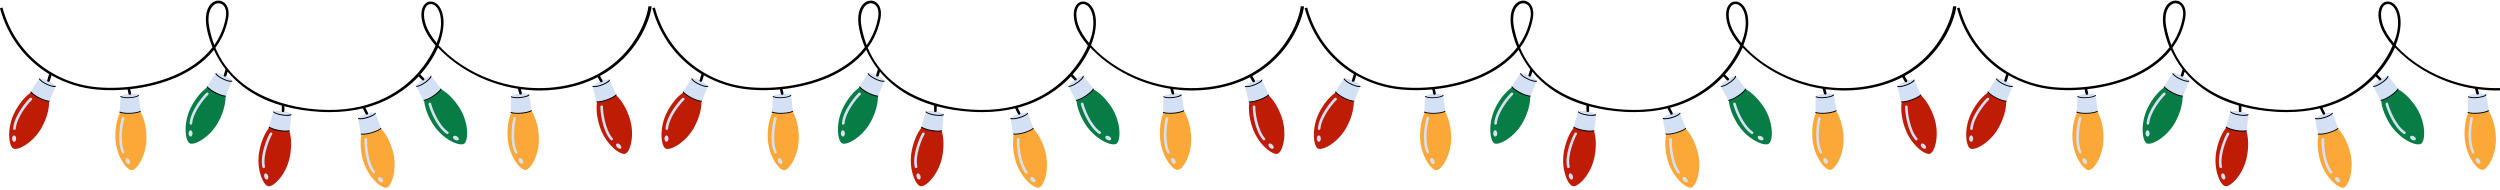 <svg width="1920" height="146" viewBox="0 0 1920 146" fill="none" xmlns="http://www.w3.org/2000/svg">
<g clip-path="url(#clip0_68_1818)">
<path d="M168 93.1C161.5 105.5 149.2 111.9 145.7 110.1C142.2 108.3 140.4 94.5 146.8 82.1C153.2 69.7 163.3 62.1 169.1 65.1C175 68.1 174.5 80.7 168 93.1ZM329 67.7C323.4 71.3 325.1 83.7 332.6 95.5C340.2 107.3 353 112.6 356.4 110.4C359.8 108.2 360.3 94.4 352.8 82.6C345.2 70.8 334.6 64.1 329 67.7Z" fill="#087C45"/>
<path d="M112.5 105C112.8 119 105.2 130.6 101.2 130.7C97.2 130.8 89 119.6 88.6 105.6C88.3 91.6 93.3 80.1 99.9 79.9C106.5 79.7 112.2 91 112.5 105ZM283.6 95.1C277.2 96.8 275.1 109.2 278.7 122.7C282.4 136.2 293.1 145.1 296.9 144.1C300.7 143.1 305.4 130 301.8 116.5C298.1 102.9 290 93.3 283.6 95.1ZM400.1 79.8C393.5 80.2 388.9 92 389.9 106C390.9 120 399.6 130.8 403.6 130.5C407.6 130.2 414.8 118.3 413.8 104.3C412.8 90.3 406.7 79.3 400.1 79.8Z" fill="#FCA838"/>
<path d="M32.5 97.1C26 109.5 13.7 115.9 10.2 114.1C6.7 112.3 4.9 98.5 11.3 86.1C17.7 73.7 27.8 66.1 33.6 69.1C39.5 72.1 39 84.7 32.5 97.1ZM215.8 93.2C209.3 91.9 201.9 102 199.2 115.8C196.5 129.6 202.1 142.3 206 143C209.9 143.8 219.9 134.2 222.6 120.4C225.3 106.6 222.3 94.5 215.8 93.2ZM464 69.9C457.7 72 456.3 84.5 460.8 97.8C465.3 111.1 476.4 119.3 480.2 118.1C484 116.8 487.9 103.5 483.4 90.2C478.9 76.9 470.3 67.8 464 69.9Z" fill="#BF1C06"/>
<path d="M106.5 72.9L108 85.4C104 87.4 95.4 87.8 91.8 86.1L92.6 73.9C95.6 71.9 102.6 70.9 106.5 72.9ZM96.9 121.6C96.2 122 96.1 123.3 96.8 124.5C97.5 125.7 98.6 126.3 99.3 125.9C100 125.5 100.1 124.2 99.4 123C98.7 121.7 97.6 121.1 96.9 121.6ZM95.5 91.2C95.7 90.7 95.4 90.1 94.9 89.9C94.4 89.7 93.8 90 93.6 90.5C92.8 93 89.4 107.8 93.6 117.2C93.8 117.6 94.1 117.8 94.5 117.8C94.6 117.8 94.8 117.8 94.9 117.7C95.4 117.5 95.6 116.9 95.4 116.4C91.9 108.4 94.3 94.9 95.5 91.2ZM30.1 60.3L23.5 70.5C25.9 73.8 33.6 77.6 38 77.8L42.7 66.2C40.3 62.5 33.7 60 30.1 60.3ZM10.8 104C10 104 9.3 105.1 9.3 106.5C9.3 107.8 10 108.9 10.9 108.9C11.7 108.9 12.4 107.8 12.4 106.4C12.4 105.1 11.7 104 10.8 104ZM23 75.3C21 77.1 10.9 88.4 10.1 98.7C10.1 99.1 10.3 99.5 10.6 99.7C10.7 99.8 10.9 99.8 11 99.8C11.5 99.8 12 99.4 12.1 98.9C12.8 90.1 21.5 79.5 24.4 76.8C24.8 76.4 24.8 75.8 24.5 75.4C24.1 75 23.4 75 23 75.3ZM165.6 56.3L159 66.5C161.4 69.8 169.1 73.6 173.5 73.8L178.2 62.2C175.8 58.5 169.2 56 165.6 56.3ZM146.3 100C145.5 100 144.8 101.1 144.8 102.5C144.8 103.8 145.5 104.9 146.4 104.9C147.2 104.9 147.9 103.8 147.9 102.4C147.8 101.1 147.1 100 146.3 100ZM158.5 71.3C156.5 73.1 146.4 84.4 145.6 94.7C145.6 95.1 145.8 95.5 146.1 95.7C146.2 95.8 146.4 95.8 146.5 95.8C147 95.8 147.5 95.4 147.6 94.9C148.3 86.1 157 75.5 159.9 72.8C160.3 72.4 160.3 71.8 160 71.4C159.5 71 158.9 71 158.5 71.3ZM209.9 85.8L206.5 97.5C209.7 100 218.2 101.4 222.5 100.4L223.8 87.9C220.3 85 213.3 84.5 209.9 85.8ZM203.7 133.2C202.9 133.5 202.6 134.7 203 136C203.4 137.3 204.4 138.1 205.2 137.9C206 137.6 206.3 136.4 205.9 135.1C205.5 133.8 204.5 132.9 203.7 133.2ZM208.7 101.9C208.2 101.6 207.6 101.8 207.3 102.2C205.9 104.5 199.4 118.2 201.5 128.3C201.6 128.7 201.9 129 202.3 129.1C202.4 129.1 202.6 129.1 202.7 129.1C203.2 129 203.6 128.5 203.5 127.9C201.7 119.2 207 106.6 209 103.2C209.3 102.8 209.2 102.1 208.7 101.9ZM288.3 86.7C284 85.7 277.4 88.3 275 91L277.1 103C281.1 103.8 289.3 101.3 292.7 98.5L288.3 86.7ZM290.5 136.2C289.9 136.8 290.2 138 291.1 139C292 140 293.3 140.3 293.9 139.7C294.5 139.1 294.2 137.9 293.3 136.9C292.4 135.9 291.2 135.7 290.5 136.2ZM282 107.1C282 106.6 281.6 106.1 281.1 106C280.5 106 280.1 106.4 280 106.9C279.8 109.5 280 124.7 286.4 132.9C286.6 133.2 287.1 133.3 287.4 133.3C287.5 133.3 287.7 133.2 287.8 133.1C288.2 132.8 288.3 132.1 288 131.7C282.6 124.7 281.7 111 282 107.1ZM338.8 68.2L331.1 58.3C326.7 58.7 321.2 63.1 319.7 66.4L325.3 77.2C329.3 76.8 336.4 71.9 338.8 68.2ZM350.9 104.7C349.7 104.1 348.4 104.1 348 104.9C347.6 105.6 348.2 106.8 349.4 107.4C350.6 108 351.9 108 352.3 107.2C352.7 106.5 352 105.4 350.9 104.7ZM331.1 79.6C331 79.1 330.4 78.7 329.9 78.8C329.4 78.9 329 79.5 329.1 80C329.7 82.6 334.5 97 343 102.8C343.3 103 343.8 103 344.1 102.8C344.2 102.7 344.3 102.6 344.4 102.5C344.7 102 344.6 101.4 344.1 101.1C336.9 96.2 332 83.5 331.1 79.6ZM392.5 74.1L392.2 86.3C395.9 87.8 404.5 87 408.4 84.9L406.4 72.5C402.3 70.7 395.4 72 392.5 74.1ZM398.8 121.5C398.1 122 398.1 123.2 398.8 124.4C399.5 125.5 400.7 126.1 401.4 125.6C402.1 125.1 402.1 123.9 401.4 122.7C400.7 121.6 399.5 121.1 398.8 121.5ZM396.2 91.2C396.4 90.7 396 90.1 395.5 90C395 89.8 394.4 90.2 394.3 90.7C393.6 93.3 390.8 108.2 395.5 117.4C395.7 117.8 396.1 118 396.4 117.9C396.5 117.9 396.7 117.9 396.8 117.8C397.3 117.6 397.5 117 397.2 116.5C393.3 108.6 395.1 95 396.2 91.2ZM468.2 61.3C463.8 60.6 457.4 63.6 455.2 66.4L458 78.3C462 78.8 470.1 75.9 473.3 72.9L468.2 61.3ZM476.2 111.1C475.2 110.2 473.9 109.9 473.4 110.6C472.8 111.2 473.2 112.5 474.2 113.4C475.2 114.3 476.5 114.6 477 113.9C477.5 113.3 477.1 112.1 476.2 111.1ZM463.1 82C463.1 81.4 462.7 81 462.1 81C461.5 81 461.1 81.4 461.1 82C461 84.7 462.2 99.8 469 107.5C469.3 107.8 469.7 107.9 470 107.8C470.1 107.8 470.3 107.7 470.4 107.6C470.8 107.2 470.9 106.6 470.5 106.2C464.7 99.5 463 85.9 463.1 82Z" fill="#D4E1F4"/>
<path d="M498 4.8C496.3 19 479.5 60.8 426.2 67C403.6 69.6 380 64.7 359.9 53.1C350.8 47.9 342.8 41.4 336.9 34.8C339.9 27.3 341 20.4 340.6 15.1C340.1 8.2 337.3 3.2 333.2 1.6C330.8 0.7 328.3 1.2 326.5 2.9C323.2 6.1 322.7 12.4 325.2 19.9C326.7 24.4 329.9 29.7 334.5 35C330.6 44 324.5 52.6 318.4 58.8C305.7 71.7 282.8 86.5 245.4 84.2C225.8 83 182 75.8 165.4 36.7C170 30.5 173.5 23.2 175.2 14.3C176.3 8.5 175 3.8 171.6 1.6C169.2 -1.39475e-05 166.1 0.1 163.5 1.8C158.7 5 157 12.5 158.8 21.8C159.6 26 161 31 163.2 36.3C155.4 46.5 144.6 53.1 135.4 57.3C117.8 65.2 95.1 68.8 74.7 67C39.6 63.8 11 39.8 1.9 5.8L0 6.3C5.8 28.1 19.5 45.9 37.9 57C37.7 57.1 37.6 57.3 37.5 57.5L36.3 61.6C36.1 62.1 36.4 62.7 37 62.8C37.1 62.8 37.2 62.8 37.3 62.8C37.7 62.8 38.1 62.5 38.3 62.1L39.5 58C39.5 57.9 39.5 57.9 39.5 57.8C50 63.8 61.9 67.7 74.7 68.8C82.3 69.5 90.2 69.4 98 68.7L98.7 72C98.8 72.5 99.2 72.8 99.7 72.8C99.8 72.8 99.8 72.8 99.9 72.8C100.4 72.7 100.8 72.1 100.7 71.6L100 68.5C112.9 67.1 125.6 63.8 136.4 59C145.6 54.8 156.3 48.3 164.3 38.3C166.5 43.2 169.4 48.2 173.2 53.2C173.1 53.3 173.1 53.4 173.1 53.5L171.9 57.6C171.7 58.1 172 58.7 172.6 58.8C172.7 58.8 172.8 58.8 172.9 58.8C173.3 58.8 173.7 58.5 173.9 58.1L174.8 55C176.7 57.4 178.9 59.7 181.3 61.9C190.7 70.7 202.4 77.1 216.4 81.1V85.1C216.4 85.7 216.8 86.1 217.4 86.1C217.9 86.1 218.4 85.7 218.4 85.1V81.6C226.7 83.9 235.8 85.3 245.6 85.9C248.3 86.1 250.9 86.1 253.5 86.1C262.9 86.1 271.3 85 278.8 83.2C278.8 83.4 278.8 83.6 278.9 83.7L280.8 87.5C281 87.9 281.3 88.1 281.7 88.1C281.8 88.1 282 88.1 282.1 88C282.6 87.8 282.8 87.2 282.6 86.7L280.7 82.9L280.6 82.8C299 77.9 311.9 68.5 320.3 60C320.7 59.6 321.1 59.1 321.5 58.7L324.2 61.5C324.4 61.7 324.7 61.8 324.9 61.8C325.1 61.8 325.4 61.7 325.6 61.5C326 61.1 326 60.5 325.6 60.1L322.8 57.2C328.9 50.4 333.4 43.2 336.4 36.5C348.9 50.1 370.7 64 397.8 68.2L398.8 71.9C398.9 72.3 399.3 72.6 399.8 72.6C399.9 72.6 400 72.6 400.1 72.6C400.6 72.5 400.9 71.9 400.8 71.4L400 68.5C404.6 69.1 409.4 69.5 414.3 69.5C418.4 69.5 422.6 69.3 426.9 68.8C439.5 67.3 450.1 63.9 459 59.3L460.9 62.7C461.1 63 461.4 63.2 461.8 63.2C462 63.2 462.1 63.2 462.3 63.1C462.8 62.8 462.9 62.2 462.7 61.7L460.8 58.4C489.1 43 499.2 15.8 500.5 4.9L498 4.8ZM160.8 21.4C158.8 11.4 161.5 5.6 164.7 3.5C165.7 2.8 166.8 2.5 167.9 2.5C168.9 2.5 169.8 2.8 170.6 3.3C173.2 5 174.3 9 173.3 14C171.8 22 168.6 28.8 164.6 34.6C163 30.5 161.8 26.1 160.8 21.4ZM335.4 33C331.5 28.3 328.6 23.6 327.1 19.3C324.9 12.6 325.2 7 327.9 4.3C328.7 3.5 329.8 3.1 330.9 3.1C331.4 3.1 332 3.2 332.5 3.4C335.1 4.4 338.1 8 338.6 15.2C339.1 20.9 337.8 27 335.4 33ZM104 74.7C102.4 75.1 100.3 75.4 98.1 75.4C95.8 75.4 93.6 75.1 92.3 74.3L92.7 73.7C94.7 75 100.2 75 103.7 74.1C105 73.8 105.9 73.3 106.1 72.9L106.8 73.2C106.6 73.7 105.6 74.3 104 74.7ZM107.8 85.1L108.2 85.7C106.6 86.7 102.6 87.4 98.6 87.4C96.1 87.4 93.5 87.1 91.6 86.4L91.9 85.7C96.6 87.5 105.4 86.6 107.8 85.1ZM42.6 65.9L43 66.5C42.7 66.7 42.3 66.8 41.7 66.8C41.2 66.8 40.5 66.7 39.7 66.5C36.4 65.7 31.1 63 29.8 60.5L30.5 60.2C31.6 62.3 36.5 65 40 65.8C41.2 66.1 42.2 66.1 42.6 65.9ZM38.1 77.4V78.1C38 78.1 38 78.1 37.9 78.1C34.7 78.1 26.6 74.6 23.2 70.7L23.8 70.2C27.1 74.1 35.2 77.5 38.1 77.4ZM178.1 61.9L178.5 62.5C178.2 62.7 177.8 62.8 177.2 62.8C176.7 62.8 176 62.7 175.2 62.5C171.9 61.7 166.6 59 165.3 56.5L166 56.2C167.1 58.3 172 61 175.5 61.8C176.7 62.1 177.7 62.1 178.1 61.9ZM173.5 73.5V74.2C173.4 74.2 173.4 74.2 173.3 74.2C170.1 74.2 162 70.7 158.6 66.8L159.2 66.3C162.6 70.1 170.7 73.6 173.5 73.5ZM223.4 87.6L224 88.1C223.5 88.7 222.5 89 220.9 89C220.7 89 220.5 89 220.3 89C216.9 89 211.5 87.9 209.7 86L210.2 85.5C211.8 87.2 217.3 88.4 220.9 88.2C222.2 88.2 223.2 87.9 223.4 87.6ZM222.3 100L222.5 100.7C221.8 100.9 220.7 101.1 219.4 101.1C215.4 101.1 209.5 100 206.2 97.8L206.6 97.2C210.9 99.9 219.6 100.9 222.3 100ZM286.3 89C283.9 90.3 279.8 91.6 276.9 91.6C276.1 91.6 275.5 91.5 274.9 91.3L275.2 90.6C277.4 91.4 282.8 90 286 88.3C287.2 87.7 287.9 87 288 86.6L288.7 86.8C288.5 87.5 287.7 88.2 286.3 89ZM292.5 98.2L293 98.7C291 100.7 283.8 103.4 278.5 103.4C278 103.4 277.5 103.4 277.1 103.3L277.2 102.6C282.2 103.2 290.5 100.3 292.5 98.2ZM329.8 61.1C327.5 63.5 322.6 66.7 319.8 66.7C319.7 66.7 319.7 66.7 319.6 66.7V66C322 66.1 326.7 63.2 329.2 60.6C330.1 59.6 330.7 58.8 330.6 58.3L331.3 58.2C331.5 59 330.9 59.9 329.8 61.1ZM338.5 68L339.2 68.3C337.8 71 330.6 76.5 325.4 77.5L325.3 76.8C330.1 75.9 337.1 70.6 338.5 68ZM397.1 75.4C395.2 75.4 393.4 75.1 392.3 74.5L392.7 73.9C394.7 75.1 400.3 74.8 403.7 73.8C405 73.4 405.8 72.9 406 72.5L406.7 72.8C406.4 73.5 405.5 74 403.9 74.5C402.1 75 399.5 75.4 397.1 75.4ZM408.2 84.6L408.6 85.2C406.9 86.4 402.2 87.4 397.8 87.4C395.7 87.4 393.7 87.2 392.1 86.7L392.3 86C397.1 87.5 405.8 86.2 408.2 84.6ZM466.3 63.7C463.9 65.2 459.5 66.9 456.5 66.9C456 66.9 455.5 66.8 455 66.7L455.2 66C457.5 66.7 462.8 65 465.8 63.1C466.9 62.4 467.7 61.7 467.7 61.2L468.4 61.3C468.5 62.1 467.7 62.9 466.3 63.7ZM473.1 72.5L473.7 73C471.8 75.2 464 78.6 458.7 78.6C458.5 78.6 458.3 78.6 458.1 78.6V77.9C463 78.1 471.2 74.7 473.1 72.5Z" fill="black"/>
</g>
<g clip-path="url(#clip1_68_1818)">
<path d="M669 93.1C662.5 105.5 650.2 111.9 646.7 110.1C643.2 108.3 641.4 94.5 647.8 82.1C654.2 69.7 664.3 62.1 670.1 65.1C676 68.1 675.5 80.7 669 93.1ZM830 67.7C824.4 71.3 826.1 83.7 833.6 95.5C841.2 107.3 854 112.6 857.4 110.4C860.8 108.2 861.3 94.4 853.8 82.6C846.2 70.8 835.6 64.1 830 67.7Z" fill="#087C45"/>
<path d="M613.5 105C613.8 119 606.2 130.6 602.2 130.7C598.2 130.8 590 119.6 589.6 105.6C589.3 91.6 594.3 80.1 600.9 79.9C607.5 79.7 613.2 91 613.5 105ZM784.6 95.1C778.2 96.8 776.1 109.2 779.7 122.7C783.4 136.2 794.1 145.1 797.9 144.1C801.7 143.1 806.4 130 802.8 116.5C799.1 102.9 791 93.3 784.6 95.1ZM901.1 79.8C894.5 80.2 889.9 92 890.9 106C891.9 120 900.6 130.8 904.6 130.5C908.6 130.2 915.8 118.3 914.8 104.3C913.8 90.3 907.7 79.3 901.1 79.8Z" fill="#FCA838"/>
<path d="M533.5 97.1C527 109.5 514.7 115.9 511.2 114.1C507.7 112.3 505.9 98.5 512.3 86.1C518.7 73.7 528.8 66.1 534.6 69.1C540.5 72.1 540 84.7 533.5 97.1ZM716.8 93.2C710.3 91.9 702.9 102 700.2 115.8C697.5 129.6 703.1 142.3 707 143C710.9 143.8 720.9 134.2 723.6 120.4C726.3 106.6 723.3 94.5 716.8 93.2ZM965 69.9C958.7 72 957.3 84.5 961.8 97.8C966.3 111.1 977.4 119.3 981.2 118.1C985 116.8 988.9 103.5 984.4 90.2C979.9 76.9 971.3 67.8 965 69.9Z" fill="#BF1C06"/>
<path d="M607.5 72.9L609 85.4C605 87.4 596.4 87.8 592.8 86.1L593.6 73.9C596.6 71.9 603.6 70.9 607.5 72.9ZM597.9 121.6C597.2 122 597.1 123.3 597.8 124.5C598.5 125.7 599.6 126.3 600.3 125.9C601 125.5 601.1 124.2 600.4 123C599.7 121.7 598.6 121.1 597.9 121.6ZM596.5 91.2C596.7 90.7 596.4 90.1 595.9 89.9C595.4 89.7 594.8 90 594.6 90.5C593.8 93 590.4 107.8 594.6 117.2C594.8 117.6 595.1 117.8 595.5 117.8C595.6 117.8 595.8 117.8 595.9 117.7C596.4 117.5 596.6 116.9 596.4 116.4C592.9 108.4 595.3 94.9 596.5 91.2ZM531.1 60.3L524.5 70.5C526.9 73.8 534.6 77.6 539 77.8L543.7 66.2C541.3 62.5 534.7 60 531.1 60.3ZM511.8 104C511 104 510.3 105.1 510.3 106.5C510.3 107.8 511 108.9 511.9 108.9C512.7 108.9 513.4 107.8 513.4 106.4C513.4 105.1 512.7 104 511.8 104ZM524 75.3C522 77.1 511.9 88.4 511.1 98.7C511.1 99.1 511.3 99.5 511.6 99.7C511.7 99.8 511.9 99.8 512 99.8C512.5 99.8 513 99.4 513.1 98.9C513.8 90.1 522.5 79.5 525.4 76.8C525.8 76.4 525.8 75.8 525.5 75.4C525.1 75 524.4 75 524 75.3ZM666.6 56.3L660 66.5C662.4 69.8 670.1 73.6 674.5 73.8L679.2 62.2C676.8 58.5 670.2 56 666.6 56.3ZM647.3 100C646.5 100 645.8 101.1 645.8 102.5C645.8 103.8 646.5 104.9 647.4 104.9C648.2 104.9 648.9 103.8 648.9 102.4C648.8 101.1 648.1 100 647.3 100ZM659.5 71.3C657.5 73.1 647.4 84.4 646.6 94.7C646.6 95.1 646.8 95.5 647.1 95.7C647.2 95.8 647.4 95.8 647.5 95.8C648 95.8 648.5 95.4 648.6 94.9C649.3 86.1 658 75.5 660.9 72.8C661.3 72.4 661.3 71.8 661 71.4C660.5 71 659.9 71 659.5 71.3ZM710.9 85.8L707.5 97.5C710.7 100 719.2 101.4 723.5 100.4L724.8 87.9C721.3 85 714.3 84.5 710.9 85.8ZM704.7 133.2C703.9 133.5 703.6 134.7 704 136C704.4 137.3 705.4 138.1 706.2 137.9C707 137.6 707.3 136.4 706.9 135.1C706.5 133.8 705.5 132.9 704.7 133.2ZM709.7 101.9C709.2 101.6 708.6 101.8 708.3 102.2C706.9 104.5 700.4 118.2 702.5 128.3C702.6 128.7 702.9 129 703.3 129.1C703.4 129.1 703.6 129.1 703.7 129.1C704.2 129 704.6 128.5 704.5 127.9C702.7 119.2 708 106.6 710 103.2C710.3 102.8 710.2 102.1 709.7 101.9ZM789.3 86.7C785 85.7 778.4 88.3 776 91L778.1 103C782.1 103.8 790.3 101.3 793.7 98.5L789.3 86.7ZM791.5 136.2C790.9 136.8 791.2 138 792.1 139C793 140 794.3 140.3 794.9 139.7C795.5 139.1 795.2 137.9 794.3 136.9C793.4 135.9 792.2 135.7 791.5 136.2ZM783 107.1C783 106.6 782.6 106.1 782.1 106C781.5 106 781.1 106.4 781 106.9C780.8 109.5 781 124.7 787.4 132.9C787.6 133.2 788.1 133.3 788.4 133.3C788.5 133.3 788.7 133.2 788.8 133.1C789.2 132.8 789.3 132.1 789 131.7C783.6 124.7 782.7 111 783 107.1ZM839.8 68.2L832.1 58.3C827.7 58.7 822.2 63.1 820.7 66.4L826.3 77.2C830.3 76.8 837.4 71.9 839.8 68.2ZM851.9 104.7C850.7 104.1 849.4 104.1 849 104.9C848.6 105.6 849.2 106.8 850.4 107.4C851.6 108 852.9 108 853.3 107.2C853.7 106.5 853 105.4 851.9 104.7ZM832.1 79.6C832 79.1 831.4 78.7 830.9 78.8C830.4 78.9 830 79.5 830.1 80C830.7 82.6 835.5 97 844 102.8C844.3 103 844.8 103 845.1 102.8C845.2 102.7 845.3 102.6 845.4 102.5C845.7 102 845.6 101.4 845.1 101.1C837.9 96.2 833 83.5 832.1 79.6ZM893.5 74.1L893.2 86.3C896.9 87.8 905.5 87 909.4 84.9L907.4 72.5C903.3 70.7 896.4 72 893.5 74.1ZM899.8 121.5C899.1 122 899.1 123.2 899.8 124.4C900.5 125.5 901.7 126.1 902.4 125.6C903.1 125.1 903.1 123.9 902.4 122.7C901.7 121.6 900.5 121.1 899.8 121.5ZM897.2 91.2C897.4 90.7 897 90.1 896.5 90C896 89.8 895.4 90.2 895.3 90.7C894.6 93.3 891.8 108.2 896.5 117.4C896.7 117.8 897.1 118 897.4 117.9C897.5 117.9 897.7 117.9 897.8 117.8C898.3 117.6 898.5 117 898.2 116.5C894.3 108.6 896.1 95 897.2 91.2ZM969.2 61.3C964.8 60.6 958.4 63.6 956.2 66.4L959 78.3C963 78.8 971.1 75.9 974.3 72.9L969.2 61.3ZM977.2 111.1C976.2 110.2 974.9 109.9 974.4 110.6C973.8 111.2 974.2 112.5 975.2 113.4C976.2 114.3 977.5 114.6 978 113.9C978.5 113.3 978.1 112.1 977.2 111.1ZM964.1 82C964.1 81.4 963.7 81 963.1 81C962.5 81 962.1 81.4 962.1 82C962 84.7 963.2 99.8 970 107.5C970.3 107.8 970.7 107.9 971 107.8C971.1 107.8 971.3 107.7 971.4 107.6C971.8 107.2 971.9 106.6 971.5 106.2C965.7 99.5 964 85.9 964.1 82Z" fill="#D4E1F4"/>
<path d="M999 4.8C997.3 19 980.5 60.8 927.2 67C904.6 69.6 881 64.7 860.9 53.1C851.8 47.9 843.8 41.4 837.9 34.8C840.9 27.3 842 20.4 841.6 15.1C841.1 8.2 838.3 3.2 834.2 1.6C831.8 0.7 829.3 1.2 827.5 2.9C824.2 6.1 823.7 12.4 826.2 19.9C827.7 24.4 830.9 29.7 835.5 35C831.6 44 825.5 52.6 819.4 58.8C806.7 71.7 783.8 86.5 746.4 84.2C726.8 83 683 75.8 666.4 36.7C671 30.5 674.5 23.2 676.2 14.3C677.3 8.5 676 3.8 672.6 1.6C670.2 -1.39475e-05 667.1 0.1 664.5 1.8C659.7 5 658 12.5 659.8 21.8C660.6 26 662 31 664.2 36.3C656.4 46.5 645.6 53.1 636.4 57.3C618.8 65.2 596.1 68.8 575.7 67C540.6 63.8 512 39.8 502.9 5.8L501 6.3C506.8 28.1 520.5 45.9 538.9 57C538.7 57.1 538.6 57.3 538.5 57.5L537.3 61.6C537.1 62.1 537.4 62.7 538 62.8C538.1 62.8 538.2 62.8 538.3 62.8C538.7 62.8 539.1 62.5 539.3 62.1L540.5 58C540.5 57.9 540.5 57.9 540.5 57.8C551 63.8 562.9 67.7 575.7 68.8C583.3 69.5 591.2 69.4 599 68.7L599.7 72C599.8 72.5 600.2 72.8 600.7 72.8C600.8 72.8 600.8 72.8 600.9 72.8C601.4 72.7 601.8 72.1 601.7 71.6L601 68.5C613.9 67.1 626.6 63.8 637.4 59C646.6 54.8 657.3 48.3 665.3 38.3C667.5 43.2 670.4 48.2 674.2 53.2C674.1 53.3 674.1 53.4 674.1 53.5L672.9 57.6C672.7 58.1 673 58.7 673.6 58.8C673.7 58.8 673.8 58.8 673.9 58.8C674.3 58.8 674.7 58.5 674.9 58.1L675.8 55C677.7 57.4 679.9 59.7 682.3 61.9C691.7 70.7 703.4 77.1 717.4 81.1V85.1C717.4 85.7 717.8 86.1 718.4 86.1C718.9 86.1 719.4 85.7 719.4 85.1V81.6C727.7 83.9 736.8 85.3 746.6 85.9C749.3 86.1 751.9 86.1 754.5 86.1C763.9 86.1 772.3 85 779.8 83.2C779.8 83.4 779.8 83.6 779.9 83.7L781.8 87.5C782 87.9 782.3 88.1 782.7 88.1C782.8 88.1 783 88.1 783.1 88C783.6 87.8 783.8 87.2 783.6 86.7L781.7 82.9L781.6 82.8C800 77.9 812.9 68.5 821.3 60C821.7 59.6 822.1 59.1 822.5 58.7L825.2 61.5C825.4 61.7 825.7 61.8 825.9 61.8C826.1 61.8 826.4 61.7 826.6 61.5C827 61.1 827 60.5 826.6 60.1L823.8 57.2C829.9 50.4 834.4 43.2 837.4 36.5C849.9 50.1 871.7 64 898.8 68.2L899.8 71.9C899.9 72.3 900.3 72.6 900.8 72.6C900.9 72.6 901 72.6 901.1 72.6C901.6 72.5 901.9 71.9 901.8 71.4L901 68.5C905.6 69.1 910.4 69.5 915.3 69.5C919.4 69.5 923.6 69.3 927.9 68.8C940.5 67.3 951.1 63.9 960 59.3L961.9 62.7C962.1 63 962.4 63.2 962.8 63.2C963 63.2 963.1 63.2 963.3 63.1C963.8 62.8 963.9 62.2 963.7 61.7L961.8 58.4C990.1 43 1000.2 15.8 1001.5 4.9L999 4.8ZM661.8 21.4C659.8 11.4 662.5 5.6 665.7 3.5C666.7 2.8 667.8 2.5 668.9 2.5C669.9 2.5 670.8 2.8 671.6 3.3C674.2 5 675.3 9 674.3 14C672.8 22 669.6 28.8 665.6 34.6C664 30.5 662.8 26.1 661.8 21.4ZM836.4 33C832.5 28.3 829.6 23.6 828.1 19.3C825.9 12.6 826.2 7 828.9 4.3C829.7 3.5 830.8 3.1 831.9 3.1C832.4 3.1 833 3.2 833.5 3.4C836.1 4.4 839.1 8 839.6 15.2C840.1 20.9 838.8 27 836.4 33ZM605 74.7C603.4 75.1 601.3 75.4 599.1 75.4C596.8 75.4 594.6 75.1 593.3 74.3L593.7 73.7C595.7 75 601.2 75 604.7 74.1C606 73.8 606.9 73.3 607.1 72.9L607.8 73.2C607.6 73.7 606.6 74.3 605 74.7ZM608.8 85.1L609.2 85.7C607.6 86.7 603.6 87.4 599.6 87.4C597.1 87.4 594.5 87.1 592.6 86.4L592.9 85.7C597.6 87.5 606.4 86.6 608.8 85.1ZM543.6 65.9L544 66.5C543.7 66.7 543.3 66.8 542.7 66.8C542.2 66.8 541.5 66.7 540.7 66.5C537.4 65.7 532.1 63 530.8 60.5L531.5 60.2C532.6 62.3 537.5 65 541 65.8C542.2 66.1 543.2 66.1 543.6 65.9ZM539.1 77.4V78.1C539 78.1 539 78.1 538.9 78.1C535.7 78.1 527.6 74.6 524.2 70.7L524.8 70.2C528.1 74.1 536.2 77.5 539.1 77.4ZM679.1 61.9L679.5 62.5C679.2 62.7 678.8 62.8 678.2 62.8C677.7 62.8 677 62.7 676.2 62.5C672.9 61.7 667.6 59 666.3 56.5L667 56.2C668.1 58.3 673 61 676.5 61.8C677.7 62.1 678.7 62.1 679.1 61.9ZM674.5 73.5V74.2C674.4 74.2 674.4 74.2 674.3 74.2C671.1 74.2 663 70.7 659.6 66.8L660.2 66.3C663.6 70.1 671.7 73.6 674.5 73.5ZM724.4 87.6L725 88.1C724.5 88.7 723.5 89 721.9 89C721.7 89 721.5 89 721.3 89C717.9 89 712.5 87.9 710.7 86L711.2 85.5C712.8 87.2 718.3 88.4 721.9 88.2C723.2 88.2 724.2 87.9 724.4 87.6ZM723.3 100L723.5 100.7C722.8 100.9 721.7 101.1 720.4 101.1C716.4 101.1 710.5 100 707.2 97.8L707.6 97.2C711.9 99.9 720.6 100.9 723.3 100ZM787.3 89C784.9 90.3 780.8 91.6 777.9 91.6C777.1 91.6 776.5 91.5 775.9 91.3L776.2 90.6C778.4 91.4 783.8 90 787 88.3C788.2 87.7 788.9 87 789 86.6L789.7 86.8C789.5 87.5 788.7 88.2 787.3 89ZM793.5 98.2L794 98.7C792 100.7 784.8 103.4 779.5 103.4C779 103.4 778.5 103.4 778.1 103.3L778.2 102.6C783.2 103.2 791.5 100.3 793.5 98.2ZM830.8 61.1C828.5 63.5 823.6 66.7 820.8 66.7C820.7 66.7 820.7 66.7 820.6 66.7V66C823 66.1 827.7 63.2 830.2 60.6C831.1 59.6 831.7 58.8 831.6 58.3L832.3 58.2C832.5 59 831.9 59.9 830.8 61.1ZM839.5 68L840.2 68.3C838.8 71 831.6 76.5 826.4 77.5L826.3 76.8C831.1 75.9 838.1 70.6 839.5 68ZM898.1 75.4C896.2 75.4 894.4 75.1 893.3 74.5L893.7 73.9C895.7 75.1 901.3 74.8 904.7 73.8C906 73.4 906.8 72.9 907 72.5L907.7 72.8C907.4 73.5 906.5 74 904.9 74.5C903.1 75 900.5 75.4 898.1 75.4ZM909.2 84.6L909.6 85.2C907.9 86.4 903.2 87.4 898.8 87.4C896.7 87.4 894.7 87.2 893.1 86.7L893.3 86C898.1 87.5 906.8 86.2 909.2 84.6ZM967.3 63.7C964.9 65.2 960.5 66.9 957.5 66.9C957 66.9 956.5 66.8 956 66.7L956.2 66C958.5 66.7 963.8 65 966.8 63.1C967.9 62.4 968.7 61.7 968.7 61.2L969.4 61.3C969.5 62.1 968.7 62.9 967.3 63.7ZM974.1 72.5L974.7 73C972.8 75.2 965 78.6 959.7 78.6C959.5 78.6 959.3 78.6 959.1 78.6V77.9C964 78.1 972.2 74.7 974.1 72.5Z" fill="black"/>
</g>
<g clip-path="url(#clip2_68_1818)">
<path d="M1170 93.1C1163.5 105.5 1151.2 111.9 1147.7 110.1C1144.2 108.3 1142.4 94.5 1148.8 82.1C1155.2 69.7 1165.3 62.1 1171.1 65.1C1177 68.1 1176.5 80.7 1170 93.1ZM1331 67.7C1325.4 71.3 1327.1 83.7 1334.6 95.5C1342.2 107.3 1355 112.6 1358.4 110.4C1361.8 108.2 1362.3 94.4 1354.8 82.6C1347.2 70.8 1336.6 64.1 1331 67.7Z" fill="#087C45"/>
<path d="M1114.5 105C1114.8 119 1107.2 130.6 1103.2 130.7C1099.2 130.8 1091 119.6 1090.6 105.6C1090.3 91.6 1095.3 80.1 1101.9 79.9C1108.5 79.7 1114.2 91 1114.5 105ZM1285.6 95.1C1279.2 96.8 1277.1 109.2 1280.7 122.7C1284.4 136.2 1295.1 145.1 1298.9 144.1C1302.7 143.1 1307.4 130 1303.8 116.5C1300.1 102.9 1292 93.3 1285.6 95.1ZM1402.1 79.8C1395.5 80.2 1390.9 92 1391.9 106C1392.9 120 1401.6 130.8 1405.6 130.5C1409.6 130.2 1416.8 118.3 1415.8 104.3C1414.8 90.3 1408.7 79.3 1402.1 79.8Z" fill="#FCA838"/>
<path d="M1034.5 97.1C1028 109.5 1015.7 115.9 1012.2 114.1C1008.7 112.3 1006.9 98.5 1013.3 86.1C1019.7 73.7 1029.8 66.1 1035.6 69.1C1041.5 72.1 1041 84.7 1034.5 97.1ZM1217.8 93.2C1211.3 91.9 1203.9 102 1201.2 115.8C1198.5 129.6 1204.1 142.3 1208 143C1211.9 143.8 1221.9 134.2 1224.6 120.4C1227.3 106.6 1224.3 94.5 1217.8 93.2ZM1466 69.9C1459.7 72 1458.3 84.5 1462.8 97.8C1467.3 111.1 1478.4 119.3 1482.2 118.1C1486 116.8 1489.9 103.5 1485.4 90.2C1480.9 76.9 1472.3 67.8 1466 69.9Z" fill="#BF1C06"/>
<path d="M1108.5 72.9L1110 85.4C1106 87.4 1097.4 87.8 1093.8 86.1L1094.6 73.9C1097.6 71.9 1104.6 70.9 1108.5 72.9ZM1098.9 121.6C1098.2 122 1098.1 123.3 1098.8 124.5C1099.5 125.7 1100.6 126.3 1101.3 125.9C1102 125.5 1102.1 124.2 1101.4 123C1100.7 121.7 1099.6 121.1 1098.9 121.6ZM1097.5 91.2C1097.7 90.7 1097.4 90.1 1096.9 89.9C1096.4 89.7 1095.8 90 1095.6 90.5C1094.8 93 1091.4 107.8 1095.6 117.2C1095.8 117.6 1096.1 117.8 1096.5 117.8C1096.6 117.8 1096.8 117.8 1096.9 117.7C1097.4 117.5 1097.6 116.9 1097.4 116.4C1093.9 108.4 1096.3 94.9 1097.5 91.2ZM1032.1 60.3L1025.5 70.5C1027.9 73.8 1035.6 77.6 1040 77.8L1044.7 66.2C1042.3 62.5 1035.7 60 1032.1 60.3ZM1012.8 104C1012 104 1011.3 105.1 1011.3 106.5C1011.3 107.8 1012 108.9 1012.9 108.9C1013.7 108.9 1014.4 107.8 1014.4 106.4C1014.4 105.1 1013.7 104 1012.8 104ZM1025 75.3C1023 77.1 1012.9 88.4 1012.1 98.7C1012.1 99.1 1012.3 99.5 1012.6 99.7C1012.7 99.8 1012.9 99.8 1013 99.8C1013.5 99.8 1014 99.4 1014.1 98.9C1014.8 90.1 1023.5 79.5 1026.4 76.8C1026.8 76.4 1026.8 75.8 1026.5 75.4C1026.1 75 1025.4 75 1025 75.3ZM1167.6 56.3L1161 66.5C1163.4 69.8 1171.1 73.6 1175.5 73.8L1180.2 62.2C1177.8 58.5 1171.2 56 1167.6 56.3ZM1148.3 100C1147.5 100 1146.8 101.1 1146.8 102.5C1146.8 103.8 1147.5 104.9 1148.4 104.9C1149.2 104.9 1149.9 103.8 1149.9 102.4C1149.8 101.1 1149.1 100 1148.3 100ZM1160.5 71.3C1158.5 73.1 1148.4 84.4 1147.6 94.7C1147.6 95.1 1147.8 95.5 1148.1 95.7C1148.2 95.8 1148.4 95.8 1148.5 95.8C1149 95.8 1149.5 95.4 1149.6 94.9C1150.3 86.1 1159 75.5 1161.9 72.8C1162.3 72.4 1162.3 71.8 1162 71.4C1161.5 71 1160.9 71 1160.5 71.3ZM1211.9 85.8L1208.5 97.5C1211.7 100 1220.2 101.4 1224.5 100.4L1225.8 87.9C1222.3 85 1215.3 84.5 1211.9 85.8ZM1205.7 133.2C1204.9 133.5 1204.6 134.7 1205 136C1205.4 137.3 1206.4 138.1 1207.2 137.9C1208 137.6 1208.3 136.4 1207.9 135.1C1207.5 133.8 1206.5 132.9 1205.7 133.2ZM1210.7 101.9C1210.2 101.6 1209.6 101.8 1209.3 102.2C1207.9 104.5 1201.4 118.2 1203.5 128.3C1203.6 128.7 1203.9 129 1204.3 129.1C1204.4 129.1 1204.6 129.1 1204.7 129.1C1205.2 129 1205.6 128.5 1205.5 127.9C1203.7 119.2 1209 106.6 1211 103.2C1211.3 102.8 1211.2 102.1 1210.7 101.9ZM1290.3 86.7C1286 85.7 1279.4 88.3 1277 91L1279.1 103C1283.1 103.8 1291.3 101.3 1294.7 98.5L1290.3 86.7ZM1292.5 136.2C1291.9 136.8 1292.2 138 1293.1 139C1294 140 1295.3 140.3 1295.9 139.7C1296.5 139.1 1296.2 137.9 1295.3 136.9C1294.4 135.9 1293.2 135.7 1292.5 136.2ZM1284 107.1C1284 106.6 1283.6 106.1 1283.1 106C1282.5 106 1282.1 106.4 1282 106.9C1281.8 109.5 1282 124.7 1288.4 132.9C1288.6 133.2 1289.1 133.3 1289.4 133.3C1289.5 133.3 1289.7 133.2 1289.8 133.1C1290.2 132.8 1290.3 132.1 1290 131.7C1284.6 124.7 1283.7 111 1284 107.1ZM1340.8 68.2L1333.1 58.3C1328.7 58.7 1323.2 63.1 1321.7 66.4L1327.3 77.2C1331.3 76.8 1338.4 71.9 1340.8 68.2ZM1352.9 104.7C1351.7 104.1 1350.4 104.1 1350 104.9C1349.6 105.6 1350.2 106.8 1351.4 107.4C1352.6 108 1353.9 108 1354.3 107.2C1354.7 106.5 1354 105.4 1352.9 104.7ZM1333.1 79.6C1333 79.1 1332.4 78.7 1331.9 78.8C1331.4 78.9 1331 79.5 1331.1 80C1331.7 82.6 1336.5 97 1345 102.8C1345.3 103 1345.8 103 1346.1 102.8C1346.2 102.7 1346.3 102.6 1346.4 102.5C1346.7 102 1346.6 101.4 1346.1 101.1C1338.9 96.2 1334 83.5 1333.1 79.6ZM1394.5 74.1L1394.2 86.3C1397.9 87.8 1406.5 87 1410.4 84.9L1408.4 72.5C1404.3 70.7 1397.4 72 1394.5 74.1ZM1400.8 121.5C1400.1 122 1400.1 123.2 1400.8 124.4C1401.5 125.5 1402.7 126.1 1403.4 125.6C1404.1 125.1 1404.1 123.9 1403.4 122.7C1402.7 121.6 1401.5 121.1 1400.8 121.5ZM1398.2 91.2C1398.4 90.7 1398 90.1 1397.5 90C1397 89.8 1396.4 90.2 1396.3 90.7C1395.6 93.3 1392.8 108.2 1397.5 117.4C1397.7 117.8 1398.1 118 1398.4 117.9C1398.5 117.9 1398.7 117.9 1398.8 117.8C1399.3 117.6 1399.5 117 1399.2 116.5C1395.3 108.6 1397.1 95 1398.2 91.2ZM1470.2 61.3C1465.8 60.6 1459.4 63.6 1457.2 66.4L1460 78.3C1464 78.8 1472.1 75.9 1475.3 72.9L1470.2 61.3ZM1478.2 111.1C1477.2 110.2 1475.9 109.9 1475.4 110.6C1474.8 111.2 1475.2 112.5 1476.2 113.4C1477.2 114.3 1478.5 114.6 1479 113.9C1479.5 113.3 1479.1 112.1 1478.2 111.1ZM1465.1 82C1465.1 81.4 1464.7 81 1464.1 81C1463.5 81 1463.1 81.4 1463.1 82C1463 84.7 1464.2 99.8 1471 107.5C1471.3 107.8 1471.7 107.9 1472 107.8C1472.1 107.8 1472.3 107.7 1472.4 107.6C1472.8 107.2 1472.9 106.6 1472.5 106.2C1466.7 99.5 1465 85.9 1465.1 82Z" fill="#D4E1F4"/>
<path d="M1500 4.8C1498.3 19 1481.5 60.8 1428.2 67C1405.6 69.6 1382 64.7 1361.9 53.1C1352.8 47.9 1344.8 41.4 1338.9 34.8C1341.9 27.3 1343 20.4 1342.6 15.1C1342.1 8.2 1339.3 3.2 1335.2 1.6C1332.8 0.7 1330.3 1.2 1328.5 2.9C1325.2 6.1 1324.7 12.4 1327.2 19.9C1328.7 24.4 1331.9 29.7 1336.5 35C1332.6 44 1326.5 52.6 1320.4 58.8C1307.7 71.7 1284.8 86.5 1247.4 84.2C1227.8 83 1184 75.8 1167.4 36.7C1172 30.5 1175.5 23.2 1177.2 14.3C1178.3 8.5 1177 3.8 1173.6 1.6C1171.2 -1.39475e-05 1168.1 0.1 1165.5 1.8C1160.7 5 1159 12.5 1160.8 21.8C1161.6 26 1163 31 1165.2 36.3C1157.4 46.5 1146.6 53.1 1137.4 57.3C1119.8 65.2 1097.1 68.8 1076.7 67C1041.6 63.8 1013 39.8 1003.9 5.8L1002 6.3C1007.8 28.1 1021.5 45.9 1039.9 57C1039.7 57.1 1039.6 57.3 1039.5 57.5L1038.3 61.6C1038.1 62.1 1038.4 62.7 1039 62.8C1039.1 62.8 1039.2 62.8 1039.3 62.8C1039.7 62.8 1040.1 62.5 1040.3 62.1L1041.5 58C1041.5 57.9 1041.5 57.9 1041.5 57.8C1052 63.8 1063.9 67.7 1076.7 68.8C1084.3 69.5 1092.2 69.4 1100 68.7L1100.7 72C1100.8 72.5 1101.2 72.8 1101.7 72.8C1101.8 72.8 1101.8 72.8 1101.9 72.8C1102.4 72.7 1102.8 72.1 1102.7 71.6L1102 68.5C1114.9 67.1 1127.6 63.8 1138.4 59C1147.6 54.8 1158.3 48.3 1166.3 38.3C1168.5 43.2 1171.4 48.2 1175.2 53.2C1175.1 53.3 1175.1 53.4 1175.1 53.5L1173.9 57.6C1173.7 58.1 1174 58.7 1174.6 58.8C1174.7 58.8 1174.8 58.8 1174.9 58.8C1175.3 58.8 1175.7 58.5 1175.9 58.1L1176.8 55C1178.7 57.4 1180.9 59.7 1183.3 61.9C1192.7 70.7 1204.4 77.1 1218.4 81.1V85.1C1218.4 85.7 1218.8 86.1 1219.4 86.1C1219.9 86.1 1220.4 85.7 1220.4 85.1V81.6C1228.7 83.9 1237.8 85.3 1247.6 85.9C1250.3 86.1 1252.9 86.1 1255.5 86.1C1264.9 86.1 1273.3 85 1280.8 83.2C1280.8 83.4 1280.8 83.6 1280.9 83.7L1282.8 87.5C1283 87.9 1283.3 88.1 1283.7 88.1C1283.8 88.1 1284 88.1 1284.1 88C1284.6 87.8 1284.8 87.2 1284.6 86.7L1282.7 82.9L1282.6 82.8C1301 77.9 1313.9 68.5 1322.3 60C1322.7 59.6 1323.1 59.1 1323.5 58.7L1326.2 61.5C1326.4 61.7 1326.7 61.8 1326.9 61.8C1327.1 61.8 1327.4 61.7 1327.6 61.5C1328 61.1 1328 60.5 1327.6 60.1L1324.8 57.2C1330.9 50.4 1335.4 43.2 1338.4 36.5C1350.9 50.1 1372.7 64 1399.8 68.2L1400.8 71.9C1400.9 72.3 1401.3 72.6 1401.8 72.6C1401.9 72.6 1402 72.6 1402.1 72.6C1402.6 72.5 1402.9 71.9 1402.8 71.4L1402 68.5C1406.6 69.1 1411.4 69.5 1416.3 69.5C1420.4 69.5 1424.6 69.3 1428.9 68.8C1441.5 67.3 1452.1 63.9 1461 59.3L1462.9 62.7C1463.1 63 1463.4 63.2 1463.8 63.2C1464 63.2 1464.1 63.2 1464.3 63.1C1464.8 62.8 1464.9 62.2 1464.7 61.7L1462.8 58.4C1491.1 43 1501.2 15.8 1502.5 4.9L1500 4.8ZM1162.8 21.4C1160.8 11.4 1163.5 5.6 1166.7 3.5C1167.7 2.8 1168.8 2.5 1169.9 2.5C1170.9 2.5 1171.8 2.8 1172.6 3.3C1175.2 5 1176.3 9 1175.3 14C1173.8 22 1170.6 28.8 1166.6 34.6C1165 30.5 1163.8 26.1 1162.8 21.4ZM1337.4 33C1333.5 28.3 1330.6 23.6 1329.1 19.3C1326.9 12.6 1327.2 7 1329.9 4.3C1330.7 3.5 1331.8 3.1 1332.9 3.1C1333.4 3.1 1334 3.2 1334.5 3.4C1337.1 4.4 1340.1 8 1340.6 15.2C1341.1 20.9 1339.8 27 1337.4 33ZM1106 74.7C1104.4 75.1 1102.3 75.4 1100.1 75.4C1097.8 75.4 1095.6 75.1 1094.3 74.3L1094.7 73.7C1096.7 75 1102.2 75 1105.7 74.1C1107 73.8 1107.9 73.3 1108.1 72.9L1108.8 73.2C1108.6 73.7 1107.6 74.3 1106 74.7ZM1109.8 85.1L1110.2 85.7C1108.6 86.7 1104.6 87.4 1100.6 87.4C1098.1 87.4 1095.5 87.1 1093.6 86.4L1093.9 85.7C1098.6 87.5 1107.4 86.6 1109.8 85.1ZM1044.6 65.9L1045 66.5C1044.7 66.7 1044.3 66.8 1043.7 66.8C1043.2 66.8 1042.5 66.7 1041.7 66.5C1038.4 65.7 1033.1 63 1031.8 60.5L1032.5 60.2C1033.6 62.3 1038.5 65 1042 65.8C1043.2 66.1 1044.2 66.1 1044.6 65.9ZM1040.1 77.4V78.1C1040 78.1 1040 78.1 1039.9 78.1C1036.7 78.1 1028.6 74.6 1025.2 70.7L1025.8 70.2C1029.1 74.1 1037.2 77.5 1040.1 77.4ZM1180.1 61.9L1180.5 62.5C1180.2 62.7 1179.8 62.8 1179.2 62.8C1178.7 62.8 1178 62.7 1177.2 62.5C1173.9 61.7 1168.6 59 1167.3 56.5L1168 56.2C1169.1 58.3 1174 61 1177.5 61.8C1178.7 62.1 1179.7 62.1 1180.1 61.9ZM1175.5 73.5V74.2C1175.4 74.2 1175.4 74.2 1175.3 74.2C1172.1 74.2 1164 70.7 1160.6 66.8L1161.2 66.3C1164.6 70.1 1172.7 73.6 1175.5 73.5ZM1225.4 87.6L1226 88.1C1225.5 88.7 1224.5 89 1222.9 89C1222.7 89 1222.5 89 1222.3 89C1218.9 89 1213.5 87.9 1211.7 86L1212.2 85.5C1213.8 87.2 1219.3 88.4 1222.9 88.2C1224.2 88.2 1225.2 87.9 1225.4 87.6ZM1224.3 100L1224.5 100.7C1223.8 100.9 1222.7 101.1 1221.4 101.1C1217.4 101.1 1211.5 100 1208.2 97.8L1208.6 97.2C1212.9 99.9 1221.6 100.9 1224.3 100ZM1288.3 89C1285.9 90.3 1281.8 91.6 1278.9 91.6C1278.1 91.6 1277.5 91.5 1276.9 91.3L1277.2 90.6C1279.4 91.4 1284.8 90 1288 88.3C1289.2 87.7 1289.9 87 1290 86.6L1290.7 86.8C1290.5 87.5 1289.7 88.2 1288.3 89ZM1294.5 98.2L1295 98.7C1293 100.7 1285.8 103.4 1280.5 103.4C1280 103.4 1279.5 103.4 1279.1 103.3L1279.2 102.6C1284.2 103.2 1292.5 100.3 1294.5 98.2ZM1331.8 61.1C1329.5 63.5 1324.6 66.7 1321.8 66.7C1321.7 66.7 1321.7 66.7 1321.6 66.7V66C1324 66.1 1328.7 63.2 1331.2 60.6C1332.1 59.6 1332.7 58.8 1332.6 58.3L1333.3 58.2C1333.5 59 1332.9 59.9 1331.8 61.1ZM1340.5 68L1341.2 68.3C1339.8 71 1332.6 76.5 1327.4 77.5L1327.3 76.8C1332.1 75.9 1339.1 70.6 1340.5 68ZM1399.1 75.4C1397.2 75.4 1395.4 75.1 1394.3 74.5L1394.7 73.9C1396.7 75.1 1402.3 74.8 1405.7 73.8C1407 73.4 1407.8 72.9 1408 72.5L1408.7 72.8C1408.4 73.5 1407.5 74 1405.9 74.5C1404.1 75 1401.5 75.4 1399.1 75.4ZM1410.2 84.6L1410.6 85.2C1408.9 86.4 1404.2 87.4 1399.8 87.4C1397.7 87.4 1395.7 87.2 1394.1 86.7L1394.3 86C1399.1 87.5 1407.8 86.2 1410.2 84.6ZM1468.3 63.7C1465.9 65.2 1461.5 66.9 1458.5 66.9C1458 66.9 1457.5 66.8 1457 66.7L1457.2 66C1459.5 66.7 1464.8 65 1467.8 63.1C1468.9 62.4 1469.7 61.7 1469.7 61.2L1470.4 61.3C1470.5 62.1 1469.7 62.9 1468.3 63.7ZM1475.1 72.5L1475.7 73C1473.8 75.2 1466 78.6 1460.7 78.6C1460.5 78.6 1460.3 78.6 1460.1 78.6V77.9C1465 78.1 1473.2 74.7 1475.1 72.5Z" fill="black"/>
</g>
<g clip-path="url(#clip3_68_1818)">
<path d="M1671 93.1C1664.5 105.5 1652.2 111.9 1648.7 110.1C1645.2 108.3 1643.4 94.5 1649.8 82.1C1656.2 69.7 1666.3 62.1 1672.1 65.1C1678 68.1 1677.5 80.7 1671 93.1ZM1832 67.7C1826.4 71.3 1828.1 83.7 1835.6 95.5C1843.2 107.3 1856 112.6 1859.4 110.4C1862.8 108.2 1863.3 94.4 1855.8 82.6C1848.2 70.8 1837.6 64.1 1832 67.7Z" fill="#087C45"/>
<path d="M1615.5 105C1615.8 119 1608.2 130.6 1604.2 130.7C1600.2 130.8 1592 119.6 1591.6 105.6C1591.3 91.6 1596.3 80.1 1602.9 79.9C1609.5 79.7 1615.2 91 1615.5 105ZM1786.6 95.1C1780.2 96.8 1778.1 109.2 1781.7 122.7C1785.4 136.2 1796.1 145.1 1799.9 144.1C1803.7 143.1 1808.4 130 1804.8 116.5C1801.1 102.9 1793 93.3 1786.6 95.1ZM1903.1 79.8C1896.5 80.2 1891.9 92 1892.9 106C1893.9 120 1902.6 130.8 1906.6 130.5C1910.6 130.2 1917.8 118.3 1916.8 104.3C1915.8 90.3 1909.7 79.3 1903.1 79.8Z" fill="#FCA838"/>
<path d="M1535.5 97.1C1529 109.5 1516.7 115.9 1513.2 114.1C1509.7 112.3 1507.9 98.5 1514.3 86.1C1520.7 73.7 1530.8 66.1 1536.6 69.1C1542.5 72.1 1542 84.7 1535.5 97.1ZM1718.8 93.2C1712.3 91.9 1704.9 102 1702.2 115.8C1699.5 129.6 1705.1 142.3 1709 143C1712.9 143.8 1722.9 134.2 1725.6 120.4C1728.3 106.6 1725.3 94.5 1718.8 93.2ZM1967 69.9C1960.7 72 1959.3 84.5 1963.8 97.8C1968.3 111.1 1979.4 119.3 1983.2 118.1C1987 116.8 1990.9 103.5 1986.4 90.2C1981.9 76.9 1973.3 67.8 1967 69.9Z" fill="#BF1C06"/>
<path d="M1609.5 72.9L1611 85.4C1607 87.4 1598.4 87.8 1594.8 86.1L1595.6 73.9C1598.6 71.9 1605.6 70.9 1609.5 72.9ZM1599.9 121.6C1599.2 122 1599.1 123.3 1599.8 124.5C1600.5 125.7 1601.6 126.3 1602.3 125.9C1603 125.5 1603.1 124.2 1602.4 123C1601.7 121.7 1600.6 121.1 1599.9 121.6ZM1598.5 91.2C1598.7 90.7 1598.4 90.1 1597.9 89.9C1597.4 89.7 1596.8 90 1596.6 90.5C1595.8 93 1592.4 107.8 1596.6 117.2C1596.8 117.6 1597.1 117.8 1597.5 117.8C1597.6 117.8 1597.8 117.8 1597.9 117.7C1598.4 117.5 1598.6 116.9 1598.4 116.4C1594.9 108.4 1597.3 94.9 1598.5 91.2ZM1533.1 60.3L1526.5 70.5C1528.9 73.8 1536.6 77.6 1541 77.8L1545.7 66.2C1543.3 62.5 1536.7 60 1533.1 60.3ZM1513.8 104C1513 104 1512.3 105.1 1512.3 106.5C1512.3 107.8 1513 108.9 1513.9 108.9C1514.7 108.9 1515.4 107.8 1515.4 106.4C1515.4 105.1 1514.7 104 1513.8 104ZM1526 75.3C1524 77.1 1513.9 88.4 1513.1 98.7C1513.1 99.1 1513.3 99.5 1513.6 99.7C1513.7 99.8 1513.9 99.8 1514 99.8C1514.5 99.8 1515 99.4 1515.1 98.9C1515.8 90.1 1524.5 79.5 1527.4 76.8C1527.8 76.4 1527.8 75.8 1527.5 75.4C1527.1 75 1526.4 75 1526 75.3ZM1668.6 56.3L1662 66.5C1664.4 69.8 1672.1 73.6 1676.5 73.8L1681.2 62.2C1678.8 58.5 1672.2 56 1668.6 56.3ZM1649.3 100C1648.5 100 1647.8 101.1 1647.8 102.5C1647.8 103.8 1648.5 104.9 1649.4 104.9C1650.2 104.9 1650.9 103.8 1650.9 102.4C1650.8 101.1 1650.1 100 1649.3 100ZM1661.5 71.3C1659.5 73.1 1649.4 84.4 1648.6 94.7C1648.6 95.1 1648.8 95.5 1649.1 95.7C1649.2 95.8 1649.4 95.8 1649.5 95.8C1650 95.8 1650.5 95.4 1650.6 94.9C1651.3 86.1 1660 75.5 1662.9 72.8C1663.3 72.4 1663.3 71.8 1663 71.4C1662.5 71 1661.9 71 1661.5 71.3ZM1712.9 85.8L1709.5 97.5C1712.7 100 1721.2 101.4 1725.5 100.4L1726.8 87.9C1723.3 85 1716.3 84.5 1712.9 85.8ZM1706.7 133.2C1705.9 133.5 1705.6 134.7 1706 136C1706.4 137.3 1707.4 138.1 1708.2 137.9C1709 137.6 1709.3 136.4 1708.9 135.1C1708.5 133.8 1707.5 132.9 1706.7 133.2ZM1711.7 101.9C1711.2 101.6 1710.6 101.8 1710.3 102.2C1708.9 104.5 1702.4 118.2 1704.5 128.3C1704.6 128.7 1704.9 129 1705.3 129.1C1705.4 129.1 1705.6 129.1 1705.7 129.1C1706.2 129 1706.6 128.5 1706.5 127.9C1704.7 119.2 1710 106.6 1712 103.2C1712.3 102.8 1712.2 102.1 1711.7 101.9ZM1791.3 86.7C1787 85.7 1780.4 88.3 1778 91L1780.1 103C1784.1 103.8 1792.3 101.3 1795.7 98.5L1791.3 86.7ZM1793.5 136.2C1792.9 136.8 1793.2 138 1794.1 139C1795 140 1796.3 140.3 1796.9 139.7C1797.5 139.1 1797.2 137.9 1796.3 136.9C1795.4 135.9 1794.2 135.7 1793.5 136.2ZM1785 107.1C1785 106.6 1784.6 106.1 1784.1 106C1783.5 106 1783.1 106.4 1783 106.9C1782.8 109.5 1783 124.7 1789.4 132.9C1789.6 133.2 1790.1 133.3 1790.4 133.3C1790.5 133.3 1790.7 133.2 1790.8 133.1C1791.2 132.8 1791.3 132.1 1791 131.7C1785.6 124.7 1784.7 111 1785 107.1ZM1841.8 68.2L1834.1 58.3C1829.7 58.7 1824.2 63.1 1822.7 66.4L1828.3 77.2C1832.3 76.8 1839.4 71.9 1841.8 68.2ZM1853.9 104.7C1852.7 104.1 1851.4 104.1 1851 104.9C1850.6 105.6 1851.2 106.8 1852.4 107.4C1853.6 108 1854.9 108 1855.3 107.2C1855.7 106.5 1855 105.4 1853.9 104.7ZM1834.1 79.6C1834 79.1 1833.4 78.7 1832.9 78.8C1832.4 78.9 1832 79.5 1832.1 80C1832.7 82.6 1837.5 97 1846 102.8C1846.3 103 1846.8 103 1847.1 102.8C1847.2 102.7 1847.3 102.6 1847.4 102.5C1847.7 102 1847.6 101.4 1847.1 101.1C1839.9 96.2 1835 83.5 1834.1 79.6ZM1895.5 74.1L1895.2 86.3C1898.9 87.8 1907.5 87 1911.4 84.9L1909.4 72.5C1905.3 70.7 1898.4 72 1895.5 74.1ZM1901.8 121.5C1901.1 122 1901.1 123.2 1901.8 124.4C1902.5 125.5 1903.7 126.1 1904.4 125.6C1905.1 125.1 1905.1 123.9 1904.4 122.7C1903.7 121.6 1902.5 121.1 1901.8 121.5ZM1899.2 91.2C1899.4 90.7 1899 90.1 1898.5 90C1898 89.8 1897.4 90.2 1897.3 90.7C1896.6 93.3 1893.8 108.2 1898.5 117.4C1898.7 117.8 1899.1 118 1899.4 117.9C1899.5 117.9 1899.7 117.9 1899.8 117.8C1900.3 117.6 1900.5 117 1900.2 116.5C1896.3 108.6 1898.1 95 1899.2 91.2ZM1971.2 61.3C1966.8 60.6 1960.4 63.6 1958.2 66.4L1961 78.3C1965 78.8 1973.1 75.9 1976.3 72.9L1971.2 61.3ZM1979.2 111.1C1978.2 110.2 1976.9 109.9 1976.4 110.6C1975.8 111.2 1976.2 112.5 1977.2 113.4C1978.2 114.3 1979.5 114.6 1980 113.9C1980.5 113.3 1980.1 112.1 1979.2 111.1ZM1966.1 82C1966.1 81.4 1965.7 81 1965.1 81C1964.5 81 1964.1 81.4 1964.1 82C1964 84.7 1965.2 99.8 1972 107.5C1972.3 107.8 1972.7 107.9 1973 107.8C1973.1 107.8 1973.3 107.7 1973.4 107.6C1973.8 107.2 1973.9 106.6 1973.5 106.2C1967.7 99.5 1966 85.9 1966.1 82Z" fill="#D4E1F4"/>
<path d="M2001 4.8C1999.3 19 1982.5 60.8 1929.2 67C1906.6 69.6 1883 64.7 1862.9 53.1C1853.8 47.9 1845.8 41.4 1839.9 34.8C1842.9 27.3 1844 20.4 1843.6 15.1C1843.1 8.2 1840.3 3.2 1836.2 1.6C1833.8 0.7 1831.3 1.2 1829.5 2.9C1826.2 6.1 1825.7 12.4 1828.2 19.9C1829.7 24.4 1832.9 29.7 1837.5 35C1833.6 44 1827.5 52.6 1821.4 58.8C1808.7 71.7 1785.8 86.5 1748.4 84.2C1728.8 83 1685 75.8 1668.4 36.7C1673 30.5 1676.5 23.2 1678.2 14.3C1679.3 8.5 1678 3.8 1674.6 1.6C1672.2 -1.39475e-05 1669.1 0.1 1666.5 1.8C1661.7 5 1660 12.5 1661.8 21.8C1662.6 26 1664 31 1666.2 36.3C1658.4 46.5 1647.6 53.1 1638.4 57.3C1620.8 65.2 1598.1 68.8 1577.7 67C1542.6 63.8 1514 39.8 1504.9 5.8L1503 6.3C1508.8 28.1 1522.5 45.9 1540.9 57C1540.7 57.1 1540.6 57.3 1540.5 57.5L1539.3 61.6C1539.1 62.1 1539.4 62.7 1540 62.8C1540.1 62.8 1540.2 62.8 1540.3 62.8C1540.7 62.8 1541.1 62.5 1541.3 62.1L1542.5 58C1542.5 57.9 1542.5 57.9 1542.5 57.8C1553 63.8 1564.9 67.7 1577.7 68.8C1585.3 69.5 1593.2 69.4 1601 68.7L1601.7 72C1601.8 72.5 1602.2 72.8 1602.7 72.8C1602.8 72.8 1602.8 72.8 1602.9 72.8C1603.4 72.7 1603.8 72.1 1603.7 71.6L1603 68.5C1615.9 67.1 1628.6 63.8 1639.4 59C1648.6 54.8 1659.3 48.3 1667.3 38.3C1669.5 43.2 1672.4 48.2 1676.2 53.2C1676.1 53.3 1676.1 53.4 1676.1 53.5L1674.9 57.6C1674.7 58.1 1675 58.7 1675.6 58.8C1675.7 58.8 1675.8 58.8 1675.9 58.8C1676.3 58.8 1676.7 58.5 1676.9 58.1L1677.8 55C1679.7 57.4 1681.9 59.7 1684.3 61.9C1693.7 70.7 1705.4 77.1 1719.4 81.1V85.1C1719.4 85.7 1719.8 86.1 1720.4 86.1C1720.9 86.1 1721.4 85.7 1721.4 85.1V81.6C1729.7 83.9 1738.8 85.3 1748.6 85.9C1751.3 86.1 1753.9 86.1 1756.5 86.1C1765.9 86.1 1774.3 85 1781.8 83.2C1781.8 83.4 1781.8 83.6 1781.9 83.7L1783.8 87.5C1784 87.9 1784.3 88.1 1784.7 88.1C1784.8 88.1 1785 88.1 1785.1 88C1785.6 87.8 1785.8 87.2 1785.6 86.7L1783.7 82.9L1783.6 82.8C1802 77.9 1814.9 68.5 1823.3 60C1823.7 59.6 1824.1 59.1 1824.5 58.7L1827.2 61.5C1827.4 61.7 1827.7 61.8 1827.9 61.8C1828.1 61.8 1828.4 61.7 1828.6 61.5C1829 61.1 1829 60.5 1828.6 60.1L1825.8 57.2C1831.9 50.4 1836.4 43.2 1839.4 36.5C1851.9 50.1 1873.7 64 1900.8 68.2L1901.8 71.9C1901.9 72.3 1902.3 72.6 1902.8 72.6C1902.9 72.6 1903 72.6 1903.1 72.6C1903.6 72.5 1903.9 71.9 1903.8 71.4L1903 68.5C1907.6 69.1 1912.4 69.5 1917.3 69.5C1921.4 69.5 1925.6 69.3 1929.9 68.8C1942.5 67.3 1953.1 63.9 1962 59.3L1963.9 62.7C1964.1 63 1964.4 63.2 1964.8 63.2C1965 63.2 1965.1 63.2 1965.3 63.1C1965.8 62.8 1965.9 62.2 1965.7 61.7L1963.8 58.4C1992.1 43 2002.2 15.8 2003.5 4.9L2001 4.8ZM1663.8 21.4C1661.8 11.4 1664.5 5.6 1667.7 3.5C1668.7 2.8 1669.8 2.5 1670.9 2.5C1671.9 2.5 1672.8 2.8 1673.6 3.3C1676.2 5 1677.3 9 1676.3 14C1674.8 22 1671.6 28.8 1667.6 34.6C1666 30.5 1664.8 26.1 1663.8 21.4ZM1838.4 33C1834.5 28.3 1831.6 23.6 1830.1 19.3C1827.9 12.6 1828.2 7 1830.9 4.3C1831.7 3.5 1832.8 3.1 1833.9 3.1C1834.4 3.1 1835 3.2 1835.5 3.4C1838.1 4.4 1841.1 8 1841.6 15.2C1842.1 20.9 1840.8 27 1838.4 33ZM1607 74.7C1605.4 75.1 1603.3 75.4 1601.1 75.4C1598.8 75.4 1596.6 75.1 1595.3 74.3L1595.7 73.7C1597.7 75 1603.2 75 1606.7 74.1C1608 73.8 1608.9 73.3 1609.1 72.9L1609.8 73.2C1609.6 73.7 1608.6 74.3 1607 74.7ZM1610.8 85.1L1611.2 85.7C1609.6 86.7 1605.6 87.4 1601.6 87.4C1599.1 87.4 1596.5 87.1 1594.6 86.4L1594.9 85.7C1599.6 87.5 1608.4 86.6 1610.8 85.1ZM1545.6 65.9L1546 66.5C1545.7 66.7 1545.3 66.8 1544.7 66.8C1544.2 66.8 1543.5 66.7 1542.7 66.5C1539.4 65.7 1534.1 63 1532.8 60.5L1533.5 60.2C1534.6 62.3 1539.5 65 1543 65.8C1544.2 66.1 1545.2 66.1 1545.6 65.9ZM1541.1 77.4V78.1C1541 78.1 1541 78.1 1540.9 78.1C1537.7 78.1 1529.6 74.6 1526.2 70.7L1526.8 70.2C1530.1 74.1 1538.2 77.5 1541.1 77.4ZM1681.1 61.9L1681.5 62.5C1681.2 62.7 1680.8 62.8 1680.2 62.8C1679.7 62.8 1679 62.7 1678.2 62.5C1674.9 61.7 1669.6 59 1668.3 56.5L1669 56.2C1670.1 58.3 1675 61 1678.5 61.8C1679.7 62.1 1680.7 62.1 1681.1 61.9ZM1676.5 73.5V74.2C1676.4 74.2 1676.4 74.2 1676.3 74.2C1673.1 74.2 1665 70.7 1661.6 66.8L1662.2 66.3C1665.6 70.1 1673.7 73.6 1676.5 73.5ZM1726.4 87.6L1727 88.1C1726.5 88.7 1725.5 89 1723.9 89C1723.7 89 1723.5 89 1723.3 89C1719.9 89 1714.5 87.9 1712.7 86L1713.2 85.5C1714.8 87.2 1720.3 88.4 1723.9 88.2C1725.2 88.2 1726.2 87.9 1726.4 87.6ZM1725.3 100L1725.5 100.7C1724.8 100.9 1723.7 101.1 1722.4 101.1C1718.4 101.1 1712.5 100 1709.2 97.8L1709.6 97.2C1713.9 99.9 1722.6 100.9 1725.3 100ZM1789.3 89C1786.9 90.3 1782.8 91.6 1779.9 91.6C1779.1 91.6 1778.5 91.5 1777.9 91.3L1778.2 90.6C1780.4 91.4 1785.8 90 1789 88.3C1790.2 87.7 1790.9 87 1791 86.6L1791.7 86.8C1791.5 87.5 1790.7 88.2 1789.3 89ZM1795.5 98.2L1796 98.7C1794 100.7 1786.8 103.4 1781.5 103.4C1781 103.4 1780.5 103.4 1780.1 103.3L1780.2 102.6C1785.2 103.2 1793.5 100.3 1795.5 98.2ZM1832.8 61.1C1830.5 63.5 1825.6 66.7 1822.8 66.7C1822.7 66.7 1822.7 66.7 1822.6 66.7V66C1825 66.1 1829.7 63.2 1832.2 60.6C1833.1 59.6 1833.7 58.8 1833.6 58.3L1834.3 58.2C1834.5 59 1833.9 59.9 1832.8 61.1ZM1841.5 68L1842.2 68.3C1840.8 71 1833.6 76.5 1828.4 77.5L1828.3 76.8C1833.1 75.9 1840.1 70.6 1841.5 68ZM1900.1 75.4C1898.2 75.4 1896.4 75.1 1895.3 74.5L1895.7 73.9C1897.7 75.1 1903.3 74.8 1906.7 73.8C1908 73.4 1908.8 72.9 1909 72.5L1909.7 72.8C1909.4 73.5 1908.5 74 1906.9 74.5C1905.1 75 1902.5 75.4 1900.1 75.4ZM1911.2 84.6L1911.6 85.2C1909.9 86.4 1905.2 87.4 1900.8 87.4C1898.7 87.4 1896.7 87.2 1895.1 86.7L1895.3 86C1900.1 87.5 1908.8 86.2 1911.2 84.6ZM1969.3 63.7C1966.9 65.2 1962.5 66.9 1959.5 66.9C1959 66.9 1958.5 66.8 1958 66.7L1958.2 66C1960.5 66.7 1965.8 65 1968.8 63.1C1969.9 62.4 1970.7 61.7 1970.7 61.2L1971.4 61.3C1971.5 62.1 1970.7 62.9 1969.3 63.7ZM1976.1 72.5L1976.7 73C1974.8 75.2 1967 78.6 1961.7 78.6C1961.5 78.6 1961.3 78.6 1961.1 78.6V77.9C1966 78.1 1974.2 74.7 1976.1 72.5Z" fill="black"/>
</g>
<defs>
<clipPath id="clip0_68_1818">
<rect width="500.5" height="145.1" fill="white"/>
</clipPath>
<clipPath id="clip1_68_1818">
<rect width="500.5" height="145.1" fill="white" transform="translate(501)"/>
</clipPath>
<clipPath id="clip2_68_1818">
<rect width="500.5" height="145.1" fill="white" transform="translate(1002)"/>
</clipPath>
<clipPath id="clip3_68_1818">
<rect width="500.5" height="145.1" fill="white" transform="translate(1503)"/>
</clipPath>
</defs>
</svg>
